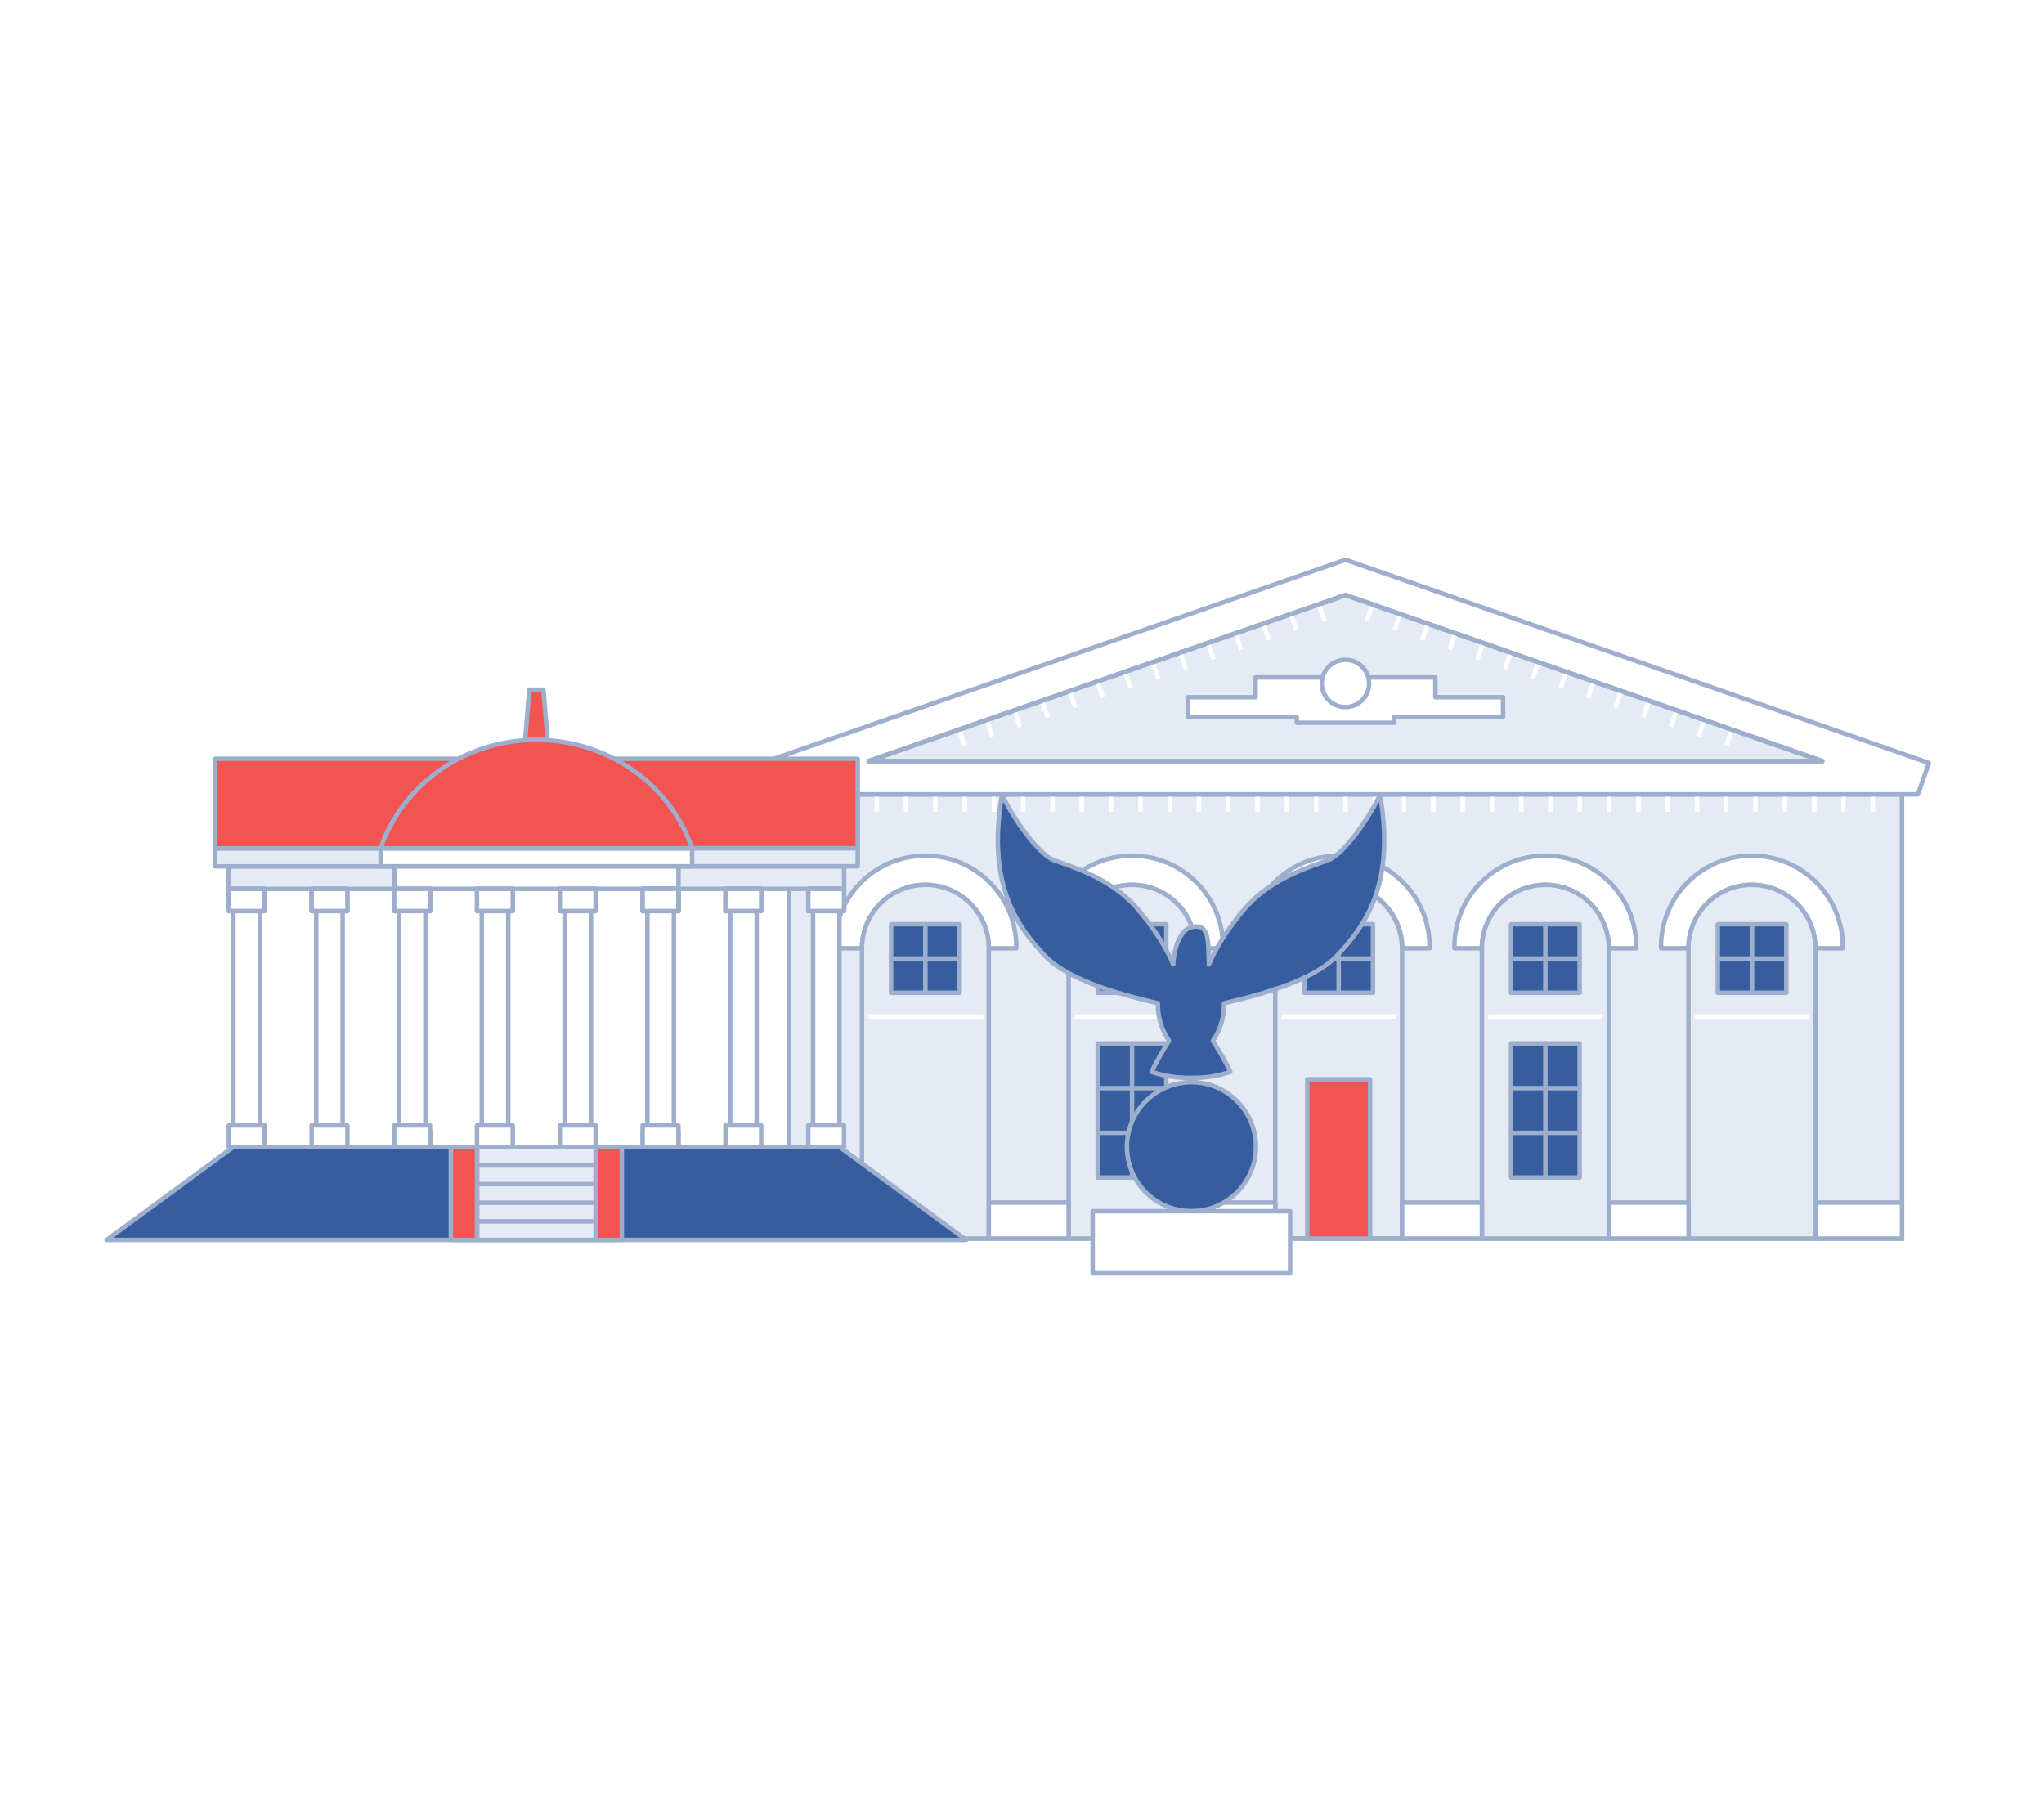 <svg width="273" height="240" viewBox="0 0 273 240" fill="none" xmlns="http://www.w3.org/2000/svg">
<g filter="url(#filter0_dd_202_1597)">
<g filter="url(#filter1_dd_202_1597)">
<path d="M254.033 101.348H105.368V160.667H254.033V101.348Z" fill="#E4EBF5" stroke="#9DAFCC" stroke-width="0.6" stroke-miterlimit="10" stroke-linecap="round"/>
<path d="M123.592 113.421C125.84 113.421 127.994 114.313 129.583 115.902C131.172 117.491 132.065 119.646 132.065 121.893H135.734C135.764 120.279 135.472 118.677 134.876 117.177C134.279 115.678 133.39 114.312 132.26 113.161C131.13 112.009 129.781 111.094 128.294 110.47C126.805 109.845 125.208 109.524 123.595 109.524C121.981 109.524 120.384 109.845 118.896 110.47C117.408 111.094 116.059 112.009 114.929 113.161C113.799 114.312 112.91 115.678 112.313 117.177C111.717 118.677 111.425 120.279 111.456 121.893H115.124C115.124 119.647 116.017 117.492 117.604 115.904C119.192 114.315 121.346 113.422 123.592 113.421Z" fill="white" stroke="#9DAFCC" stroke-width="0.6" stroke-linecap="round" stroke-linejoin="round"/>
<path d="M123.593 113.421C121.346 113.422 119.192 114.315 117.605 115.904C116.017 117.492 115.125 119.647 115.125 121.893V160.667H132.065V121.893C132.065 119.646 131.172 117.491 129.583 115.902C127.994 114.313 125.84 113.421 123.593 113.421Z" fill="#E4EBF5" stroke="#9DAFCC" stroke-width="0.6" stroke-linecap="round" stroke-linejoin="round"/>
<path d="M128.173 118.682H119.016V127.839H128.173V118.682Z" fill="#365DA0" stroke="#9DAFCC" stroke-width="0.6" stroke-linecap="round" stroke-linejoin="round"/>
<path d="M123.593 118.682V127.839" stroke="#9DAFCC" stroke-width="0.6" stroke-linecap="round" stroke-linejoin="round"/>
<path d="M119.016 123.263H128.173" stroke="#9DAFCC" stroke-width="0.6" stroke-linecap="round" stroke-linejoin="round"/>
<path d="M178.797 113.421C181.044 113.421 183.199 114.313 184.788 115.902C186.377 117.491 187.27 119.646 187.27 121.893H190.938C190.969 120.279 190.677 118.677 190.081 117.177C189.484 115.678 188.595 114.312 187.465 113.161C186.335 112.009 184.986 111.094 183.498 110.47C182.01 109.845 180.413 109.524 178.799 109.524C177.186 109.524 175.589 109.845 174.1 110.47C172.613 111.094 171.264 112.009 170.134 113.161C169.004 114.312 168.115 115.678 167.518 117.177C166.922 118.677 166.63 120.279 166.66 121.893H170.325C170.325 119.646 171.218 117.491 172.806 115.902C174.395 114.313 176.55 113.421 178.797 113.421Z" fill="white" stroke="#9DAFCC" stroke-width="0.6" stroke-linecap="round" stroke-linejoin="round"/>
<path d="M178.797 113.421C176.55 113.421 174.395 114.313 172.806 115.902C171.218 117.491 170.325 119.646 170.325 121.893V160.667H187.27V121.893C187.27 119.646 186.377 117.491 184.788 115.902C183.199 114.313 181.044 113.421 178.797 113.421Z" stroke="#9DAFCC" stroke-width="0.6" stroke-linecap="round" stroke-linejoin="round"/>
<path d="M183.378 118.682H174.221V127.839H183.378V118.682Z" fill="#365DA0" stroke="#9DAFCC" stroke-width="0.6" stroke-linecap="round" stroke-linejoin="round"/>
<path d="M178.797 118.682V127.839" stroke="#9DAFCC" stroke-width="0.6" stroke-linecap="round" stroke-linejoin="round"/>
<path d="M174.221 123.263H183.378" stroke="#9DAFCC" stroke-width="0.6" stroke-linecap="round" stroke-linejoin="round"/>
<path d="M151.197 113.421C153.444 113.421 155.599 114.313 157.188 115.902C158.777 117.491 159.669 119.646 159.669 121.893H163.347C163.377 120.279 163.086 118.677 162.489 117.177C161.893 115.678 161.003 114.312 159.873 113.161C158.743 112.009 157.394 111.094 155.907 110.47C154.419 109.845 152.821 109.524 151.208 109.524C149.594 109.524 147.997 109.845 146.509 110.47C145.021 111.094 143.673 112.009 142.542 113.161C141.412 114.312 140.523 115.678 139.927 117.177C139.33 118.677 139.038 120.279 139.069 121.893H142.738C142.738 119.648 143.629 117.495 145.215 115.907C146.801 114.318 148.953 113.424 151.197 113.421Z" fill="white" stroke="#9DAFCC" stroke-width="0.6" stroke-linecap="round" stroke-linejoin="round"/>
<path d="M151.197 113.421C148.95 113.421 146.795 114.313 145.206 115.902C143.617 117.491 142.725 119.646 142.725 121.893V160.667H159.669V121.893C159.669 119.646 158.777 117.491 157.188 115.902C155.599 114.313 153.444 113.421 151.197 113.421Z" fill="#E4EBF5" stroke="#9DAFCC" stroke-width="0.6" stroke-linecap="round" stroke-linejoin="round"/>
<path d="M155.773 118.682H146.616V127.839H155.773V118.682Z" fill="#365DA0" stroke="#9DAFCC" stroke-width="0.6" stroke-linecap="round" stroke-linejoin="round"/>
<path d="M151.197 118.682V127.839" stroke="#9DAFCC" stroke-width="0.6" stroke-linecap="round" stroke-linejoin="round"/>
<path d="M146.616 123.263H155.773" stroke="#9DAFCC" stroke-width="0.6" stroke-linecap="round" stroke-linejoin="round"/>
<path d="M206.402 113.421C208.649 113.421 210.803 114.313 212.393 115.902C213.981 117.491 214.874 119.646 214.874 121.893H218.539C218.569 120.279 218.277 118.677 217.681 117.177C217.084 115.678 216.195 114.312 215.065 113.161C213.935 112.009 212.586 111.094 211.098 110.47C209.61 109.845 208.013 109.524 206.399 109.524C204.786 109.524 203.189 109.845 201.701 110.47C200.213 111.094 198.864 112.009 197.734 113.161C196.604 114.312 195.715 115.678 195.118 117.177C194.522 118.677 194.23 120.279 194.26 121.893H197.929C197.929 119.646 198.822 117.491 200.411 115.902C202 114.313 204.154 113.421 206.402 113.421Z" fill="white" stroke="#9DAFCC" stroke-width="0.6" stroke-linecap="round" stroke-linejoin="round"/>
<path d="M206.402 113.421C205.289 113.421 204.188 113.64 203.16 114.065C202.132 114.491 201.198 115.115 200.411 115.902C199.624 116.689 199 117.623 198.574 118.65C198.149 119.679 197.929 120.78 197.929 121.893V160.667H214.874V121.893C214.874 119.646 213.981 117.491 212.393 115.902C210.804 114.313 208.649 113.421 206.402 113.421Z" fill="#E4EBF5" stroke="#9DAFCC" stroke-width="0.6" stroke-linecap="round" stroke-linejoin="round"/>
<path d="M210.978 118.682H201.821V127.839H210.978V118.682Z" fill="#365DA0" stroke="#9DAFCC" stroke-width="0.6" stroke-linecap="round" stroke-linejoin="round"/>
<path d="M206.402 118.682V127.839" stroke="#9DAFCC" stroke-width="0.6" stroke-linecap="round" stroke-linejoin="round"/>
<path d="M201.821 123.263H210.978" stroke="#9DAFCC" stroke-width="0.6" stroke-linecap="round" stroke-linejoin="round"/>
<path d="M233.985 113.421C236.232 113.421 238.387 114.313 239.976 115.902C241.564 117.491 242.457 119.646 242.457 121.893H246.126C246.156 120.279 245.865 118.677 245.268 117.177C244.672 115.678 243.782 114.312 242.652 113.161C241.522 112.009 240.174 111.094 238.686 110.47C237.198 109.845 235.6 109.524 233.987 109.524C232.373 109.524 230.776 109.845 229.288 110.47C227.8 111.094 226.452 112.009 225.322 113.161C224.191 114.312 223.302 115.678 222.705 117.177C222.109 118.677 221.817 120.279 221.848 121.893H225.512C225.512 120.78 225.732 119.678 226.157 118.65C226.583 117.623 227.207 116.689 227.994 115.902C228.781 115.115 229.715 114.491 230.743 114.065C231.771 113.64 232.872 113.421 233.985 113.421Z" fill="white" stroke="#9DAFCC" stroke-width="0.6" stroke-linecap="round" stroke-linejoin="round"/>
<path d="M233.985 113.421C231.738 113.421 229.583 114.313 227.994 115.902C226.405 117.491 225.513 119.646 225.513 121.893V160.667H242.457V121.893C242.457 120.78 242.238 119.679 241.813 118.65C241.387 117.623 240.762 116.689 239.976 115.902C239.189 115.115 238.255 114.491 237.227 114.065C236.199 113.64 235.098 113.421 233.985 113.421Z" fill="#E4EBF5" stroke="#9DAFCC" stroke-width="0.6" stroke-linecap="round" stroke-linejoin="round"/>
<path d="M238.583 118.682H229.426V127.839H238.583V118.682Z" fill="#365DA0" stroke="#9DAFCC" stroke-width="0.6" stroke-linecap="round" stroke-linejoin="round"/>
<path d="M234.002 118.682V127.839" stroke="#9DAFCC" stroke-width="0.6" stroke-linecap="round" stroke-linejoin="round"/>
<path d="M229.426 123.263H238.583" stroke="#9DAFCC" stroke-width="0.6" stroke-linecap="round" stroke-linejoin="round"/>
<path d="M182.988 139.39H174.606V160.671H182.988V139.39Z" fill="#F25451" stroke="#9DAFCC" stroke-width="0.6" stroke-linecap="round" stroke-linejoin="round"/>
<path d="M155.773 134.608H146.616V152.516H155.773V134.608Z" fill="#365DA0" stroke="#9DAFCC" stroke-width="0.6" stroke-linecap="round" stroke-linejoin="round"/>
<path d="M151.197 134.608V152.516" stroke="#9DAFCC" stroke-width="0.6" stroke-linecap="round" stroke-linejoin="round"/>
<path d="M146.616 140.576H155.773" stroke="#9DAFCC" stroke-width="0.6" stroke-linecap="round" stroke-linejoin="round"/>
<path d="M146.616 146.544H155.773" stroke="#9DAFCC" stroke-width="0.6" stroke-linecap="round" stroke-linejoin="round"/>
<path d="M210.978 134.608H201.821V152.516H210.978V134.608Z" fill="#365DA0" stroke="#9DAFCC" stroke-width="0.6" stroke-linecap="round" stroke-linejoin="round"/>
<path d="M206.402 134.608V152.516" stroke="#9DAFCC" stroke-width="0.6" stroke-linecap="round" stroke-linejoin="round"/>
<path d="M201.821 140.576H210.978" stroke="#9DAFCC" stroke-width="0.6" stroke-linecap="round" stroke-linejoin="round"/>
<path d="M201.821 146.544H210.978" stroke="#9DAFCC" stroke-width="0.6" stroke-linecap="round" stroke-linejoin="round"/>
<path d="M116.032 131.007H131.333" stroke="white" stroke-width="0.6" stroke-linejoin="round"/>
<path d="M143.547 131.007H158.847" stroke="white" stroke-width="0.6" stroke-linejoin="round"/>
<path d="M171.147 131.007H186.448" stroke="white" stroke-width="0.6" stroke-linejoin="round"/>
<path d="M198.751 131.007H214.052" stroke="white" stroke-width="0.6" stroke-linejoin="round"/>
<path d="M226.352 131.007H241.652" stroke="white" stroke-width="0.6" stroke-linejoin="round"/>
<path d="M109.281 101.348V103.668" stroke="white" stroke-width="0.6" stroke-linejoin="round"/>
<path d="M113.194 101.348V103.668" stroke="white" stroke-width="0.6" stroke-linejoin="round"/>
<path d="M117.107 101.348V103.668" stroke="white" stroke-width="0.6" stroke-linejoin="round"/>
<path d="M121.02 101.348V103.668" stroke="white" stroke-width="0.6" stroke-linejoin="round"/>
<path d="M124.933 101.348V103.668" stroke="white" stroke-width="0.6" stroke-linejoin="round"/>
<path d="M128.841 101.348V103.668" stroke="white" stroke-width="0.6" stroke-linejoin="round"/>
<path d="M132.754 101.348V103.668" stroke="white" stroke-width="0.6" stroke-linejoin="round"/>
<path d="M136.667 101.348V103.668" stroke="white" stroke-width="0.6" stroke-linejoin="round"/>
<path d="M140.58 101.348V103.668" stroke="white" stroke-width="0.6" stroke-linejoin="round"/>
<path d="M144.493 101.348V103.668" stroke="white" stroke-width="0.6" stroke-linejoin="round"/>
<path d="M148.406 101.348V103.668" stroke="white" stroke-width="0.6" stroke-linejoin="round"/>
<path d="M152.314 101.348V103.668" stroke="white" stroke-width="0.6" stroke-linejoin="round"/>
<path d="M156.227 101.348V103.668" stroke="white" stroke-width="0.6" stroke-linejoin="round"/>
<path d="M160.14 101.348V103.668" stroke="white" stroke-width="0.6" stroke-linejoin="round"/>
<path d="M164.053 101.348V103.668" stroke="white" stroke-width="0.6" stroke-linejoin="round"/>
<path d="M167.966 101.348V103.668" stroke="white" stroke-width="0.6" stroke-linejoin="round"/>
<path d="M171.879 101.348V103.668" stroke="white" stroke-width="0.6" stroke-linejoin="round"/>
<path d="M175.788 101.348V103.668" stroke="white" stroke-width="0.6" stroke-linejoin="round"/>
<path d="M179.701 101.348V103.668" stroke="white" stroke-width="0.6" stroke-linejoin="round"/>
<path d="M183.614 101.348V103.668" stroke="white" stroke-width="0.6" stroke-linejoin="round"/>
<path d="M187.526 101.348V103.668" stroke="white" stroke-width="0.6" stroke-linejoin="round"/>
<path d="M191.439 101.348V103.668" stroke="white" stroke-width="0.6" stroke-linejoin="round"/>
<path d="M195.352 101.348V103.668" stroke="white" stroke-width="0.6" stroke-linejoin="round"/>
<path d="M199.265 101.348V103.668" stroke="white" stroke-width="0.6" stroke-linejoin="round"/>
<path d="M203.174 101.348V103.668" stroke="white" stroke-width="0.6" stroke-linejoin="round"/>
<path d="M207.087 101.348V103.668" stroke="white" stroke-width="0.6" stroke-linejoin="round"/>
<path d="M211 101.348V103.668" stroke="white" stroke-width="0.6" stroke-linejoin="round"/>
<path d="M214.913 101.348V103.668" stroke="white" stroke-width="0.6" stroke-linejoin="round"/>
<path d="M218.825 101.348V103.668" stroke="white" stroke-width="0.6" stroke-linejoin="round"/>
<path d="M222.739 101.348V103.668" stroke="white" stroke-width="0.6" stroke-linejoin="round"/>
<path d="M226.647 101.348V103.668" stroke="white" stroke-width="0.6" stroke-linejoin="round"/>
<path d="M230.56 101.348V103.668" stroke="white" stroke-width="0.6" stroke-linejoin="round"/>
<path d="M234.473 101.348V103.668" stroke="white" stroke-width="0.6" stroke-linejoin="round"/>
<path d="M238.386 101.348V103.668" stroke="white" stroke-width="0.6" stroke-linejoin="round"/>
<path d="M242.299 101.348V103.668" stroke="white" stroke-width="0.6" stroke-linejoin="round"/>
<path d="M246.212 101.348V103.668" stroke="white" stroke-width="0.6" stroke-linejoin="round"/>
<path d="M250.12 101.348V103.668" stroke="white" stroke-width="0.6" stroke-linejoin="round"/>
<path d="M257.625 97.144L179.709 70.002L101.793 97.135L103.257 101.339H256.161L257.625 97.144ZM116.032 96.896L179.701 74.719L243.369 96.896H116.032Z" fill="white" stroke="#9DAFCC" stroke-width="0.6" stroke-linecap="round" stroke-linejoin="round"/>
<path d="M116.032 96.896L179.701 74.72L243.369 96.896H116.032Z" fill="#E4EBF5" stroke="#9DAFCC" stroke-width="0.6" stroke-linecap="round" stroke-linejoin="round"/>
<path d="M200.751 88.363H191.709V85.718H167.696V88.363H158.655V91.005H173.206V91.775H186.199V91.005H200.751V88.363Z" fill="white" stroke="#9DAFCC" stroke-width="0.6" stroke-linecap="round" stroke-linejoin="round"/>
<path d="M179.7 89.682C181.445 89.682 182.86 88.267 182.86 86.522C182.86 84.778 181.445 83.363 179.7 83.363C177.955 83.363 176.541 84.778 176.541 86.522C176.541 88.267 177.955 89.682 179.7 89.682Z" fill="white" stroke="#9DAFCC" stroke-width="0.6" stroke-linecap="round" stroke-linejoin="round"/>
<path d="M183.297 75.974L182.535 78.166" stroke="white" stroke-width="0.6" stroke-linejoin="round"/>
<path d="M186.991 77.263L186.229 79.45" stroke="white" stroke-width="0.6" stroke-linejoin="round"/>
<path d="M190.686 78.547L189.924 80.739" stroke="white" stroke-width="0.6" stroke-linejoin="round"/>
<path d="M194.38 79.835L193.618 82.023" stroke="white" stroke-width="0.6" stroke-linejoin="round"/>
<path d="M198.075 81.12L197.313 83.312" stroke="white" stroke-width="0.6" stroke-linejoin="round"/>
<path d="M201.77 82.409L201.008 84.596" stroke="white" stroke-width="0.6" stroke-linejoin="round"/>
<path d="M205.464 83.693L204.702 85.885" stroke="white" stroke-width="0.6" stroke-linejoin="round"/>
<path d="M209.159 84.981L208.397 87.169" stroke="white" stroke-width="0.6" stroke-linejoin="round"/>
<path d="M212.853 86.266L212.091 88.458" stroke="white" stroke-width="0.6" stroke-linejoin="round"/>
<path d="M216.548 87.554L215.786 89.742" stroke="white" stroke-width="0.6" stroke-linejoin="round"/>
<path d="M220.243 88.838L219.48 91.03" stroke="white" stroke-width="0.6" stroke-linejoin="round"/>
<path d="M223.937 90.127L223.175 92.315" stroke="white" stroke-width="0.6" stroke-linejoin="round"/>
<path d="M227.632 91.416L226.87 93.604" stroke="white" stroke-width="0.6" stroke-linejoin="round"/>
<path d="M231.326 92.7L230.564 94.888" stroke="white" stroke-width="0.6" stroke-linejoin="round"/>
<path d="M176.117 75.974L176.879 78.166" stroke="white" stroke-width="0.6" stroke-linejoin="round"/>
<path d="M172.423 77.263L173.185 79.45" stroke="white" stroke-width="0.6" stroke-linejoin="round"/>
<path d="M168.728 78.547L169.49 80.739" stroke="white" stroke-width="0.6" stroke-linejoin="round"/>
<path d="M165.034 79.835L165.796 82.023" stroke="white" stroke-width="0.6" stroke-linejoin="round"/>
<path d="M161.339 81.12L162.101 83.312" stroke="white" stroke-width="0.6" stroke-linejoin="round"/>
<path d="M157.644 82.409L158.406 84.596" stroke="white" stroke-width="0.6" stroke-linejoin="round"/>
<path d="M153.95 83.693L154.712 85.885" stroke="white" stroke-width="0.6" stroke-linejoin="round"/>
<path d="M150.255 84.981L151.017 87.169" stroke="white" stroke-width="0.6" stroke-linejoin="round"/>
<path d="M146.561 86.266L147.323 88.458" stroke="white" stroke-width="0.6" stroke-linejoin="round"/>
<path d="M142.866 87.554L143.628 89.742" stroke="white" stroke-width="0.6" stroke-linejoin="round"/>
<path d="M139.171 88.838L139.933 91.03" stroke="white" stroke-width="0.6" stroke-linejoin="round"/>
<path d="M135.477 90.127L136.239 92.315" stroke="white" stroke-width="0.6" stroke-linejoin="round"/>
<path d="M131.782 91.416L132.544 93.604" stroke="white" stroke-width="0.6" stroke-linejoin="round"/>
<path d="M128.088 92.7L128.85 94.888" stroke="white" stroke-width="0.6" stroke-linejoin="round"/>
<path d="M116.032 96.896L179.701 74.72L243.369 96.896H116.032Z" stroke="#9DAFCC" stroke-width="0.6" stroke-linecap="round" stroke-linejoin="round"/>
<path d="M115.12 155.859H105.368V160.671H115.12V155.859Z" fill="white" stroke="#9DAFCC" stroke-width="0.6" stroke-linecap="round" stroke-linejoin="round"/>
<path d="M254.033 155.859H242.474V160.671H254.033V155.859Z" fill="white" stroke="#9DAFCC" stroke-width="0.6" stroke-linecap="round" stroke-linejoin="round"/>
<path d="M142.725 155.859H132.065V160.671H142.725V155.859Z" fill="white" stroke="#9DAFCC" stroke-width="0.6" stroke-linecap="round" stroke-linejoin="round"/>
<path d="M170.329 155.859H159.669V160.671H170.329V155.859Z" fill="white" stroke="#9DAFCC" stroke-width="0.6" stroke-linecap="round" stroke-linejoin="round"/>
<path d="M197.929 155.859H187.27V160.671H197.929V155.859Z" fill="white" stroke="#9DAFCC" stroke-width="0.6" stroke-linecap="round" stroke-linejoin="round"/>
<path d="M225.534 155.859H214.874V160.671H225.534V155.859Z" fill="white" stroke="#9DAFCC" stroke-width="0.6" stroke-linecap="round" stroke-linejoin="round"/>
<path d="M30.551 113.964H68.512V110.951H30.551V113.964Z" fill="#E4EBF5" stroke="#9DAFCC" stroke-width="0.6" stroke-linecap="round" stroke-linejoin="round"/>
<path d="M28.732 110.951H70.336V108.549H28.732V110.951Z" fill="#E4EBF5" stroke="#9DAFCC" stroke-width="0.6" stroke-linecap="round" stroke-linejoin="round"/>
<path d="M52.663 116.923H57.441V113.96H52.663V116.923Z" fill="white" stroke="#9DAFCC" stroke-width="0.6" stroke-linecap="round" stroke-linejoin="round"/>
<path d="M53.288 148.419H56.82V116.923H53.288V148.419Z" fill="white" stroke="#9DAFCC" stroke-width="0.6" stroke-linecap="round" stroke-linejoin="round"/>
<path d="M52.68 116.923H57.458V113.96H52.68V116.923Z" fill="white" stroke="#9DAFCC" stroke-width="0.6" stroke-linecap="round" stroke-linejoin="round"/>
<path d="M52.68 148.419H57.458V146.291H52.68V148.419Z" fill="white" stroke="#9DAFCC" stroke-width="0.6" stroke-linecap="round" stroke-linejoin="round"/>
<path d="M41.605 116.923H46.383V113.96H41.605V116.923Z" fill="white" stroke="#9DAFCC" stroke-width="0.6" stroke-linecap="round" stroke-linejoin="round"/>
<path d="M42.23 148.419H45.762V116.923H42.23V148.419Z" fill="white" stroke="#9DAFCC" stroke-width="0.6" stroke-linecap="round" stroke-linejoin="round"/>
<path d="M41.622 116.923H46.4V113.96H41.622V116.923Z" fill="white" stroke="#9DAFCC" stroke-width="0.6" stroke-linecap="round" stroke-linejoin="round"/>
<path d="M41.622 148.419H46.4V145.55H41.622V148.419Z" fill="white" stroke="#9DAFCC" stroke-width="0.6" stroke-linecap="round" stroke-linejoin="round"/>
<path d="M30.543 116.923H35.32V113.96H30.543V116.923Z" fill="white" stroke="#9DAFCC" stroke-width="0.6" stroke-linecap="round" stroke-linejoin="round"/>
<path d="M31.168 148.419H34.7V116.923H31.168V148.419Z" fill="white" stroke="#9DAFCC" stroke-width="0.6" stroke-linecap="round" stroke-linejoin="round"/>
<path d="M30.56 116.923H35.337V113.96H30.56V116.923Z" fill="white" stroke="#9DAFCC" stroke-width="0.6" stroke-linecap="round" stroke-linejoin="round"/>
<path d="M30.56 148.419H35.337V145.55H30.56V148.419Z" fill="white" stroke="#9DAFCC" stroke-width="0.6" stroke-linecap="round" stroke-linejoin="round"/>
<path d="M112.111 148.419H31.181L14.241 160.851H129.051L112.111 148.419Z" fill="#365DA0" stroke="#9DAFCC" stroke-width="0.6" stroke-linecap="round" stroke-linejoin="round"/>
<path d="M114.559 96.583H28.745V108.549H114.559V96.583Z" fill="#F25451" stroke="#9DAFCC" stroke-width="0.6" stroke-linecap="round" stroke-linejoin="round"/>
<path d="M112.74 110.946H74.779V113.96H112.74V110.946Z" fill="#E4EBF5" stroke="#9DAFCC" stroke-width="0.6" stroke-linecap="round" stroke-linejoin="round"/>
<path d="M114.559 108.545H72.956V110.946H114.559V108.545Z" fill="#E4EBF5" stroke="#9DAFCC" stroke-width="0.6" stroke-linecap="round" stroke-linejoin="round"/>
<path d="M70.691 87.362L70.139 94.057H73.135L72.583 87.362H70.691Z" fill="#F25451" stroke="#9DAFCC" stroke-width="0.6" stroke-linecap="round" stroke-linejoin="round"/>
<path d="M90.619 110.946H52.659V113.96H90.619V110.946Z" fill="white" stroke="#9DAFCC" stroke-width="0.6" stroke-linecap="round" stroke-linejoin="round"/>
<path d="M92.439 108.545H50.835V110.946H92.439V108.545Z" fill="white" stroke="#9DAFCC" stroke-width="0.6" stroke-linecap="round" stroke-linejoin="round"/>
<path d="M57.445 113.96H52.667V116.923H57.445V113.96Z" fill="white" stroke="#9DAFCC" stroke-width="0.6" stroke-linecap="round" stroke-linejoin="round"/>
<path d="M56.82 116.923H53.288V148.419H56.82V116.923Z" fill="white" stroke="#9DAFCC" stroke-width="0.6" stroke-linecap="round" stroke-linejoin="round"/>
<path d="M57.428 113.96H52.65V116.923H57.428V113.96Z" fill="white" stroke="#9DAFCC" stroke-width="0.6" stroke-linecap="round" stroke-linejoin="round"/>
<path d="M57.428 145.55H52.65V148.419H57.428V145.55Z" fill="white" stroke="#9DAFCC" stroke-width="0.6" stroke-linecap="round" stroke-linejoin="round"/>
<path d="M68.503 113.96H63.726V116.923H68.503V113.96Z" fill="white" stroke="#9DAFCC" stroke-width="0.6" stroke-linecap="round" stroke-linejoin="round"/>
<path d="M67.878 116.923H64.346V148.419H67.878V116.923Z" fill="white" stroke="#9DAFCC" stroke-width="0.6" stroke-linecap="round" stroke-linejoin="round"/>
<path d="M68.486 113.96H63.709V116.923H68.486V113.96Z" fill="white" stroke="#9DAFCC" stroke-width="0.6" stroke-linecap="round" stroke-linejoin="round"/>
<path d="M68.486 145.55H63.709V148.419H68.486V145.55Z" fill="white" stroke="#9DAFCC" stroke-width="0.6" stroke-linecap="round" stroke-linejoin="round"/>
<path d="M79.566 113.96H74.788V116.923H79.566V113.96Z" fill="white" stroke="#9DAFCC" stroke-width="0.6" stroke-linecap="round" stroke-linejoin="round"/>
<path d="M78.941 116.923H75.409V148.419H78.941V116.923Z" fill="white" stroke="#9DAFCC" stroke-width="0.6" stroke-linecap="round" stroke-linejoin="round"/>
<path d="M79.549 113.96H74.771V116.923H79.549V113.96Z" fill="white" stroke="#9DAFCC" stroke-width="0.6" stroke-linecap="round" stroke-linejoin="round"/>
<path d="M79.549 145.55H74.771V148.419H79.549V145.55Z" fill="white" stroke="#9DAFCC" stroke-width="0.6" stroke-linecap="round" stroke-linejoin="round"/>
<path d="M90.628 113.96H85.85V116.923H90.628V113.96Z" fill="white" stroke="#9DAFCC" stroke-width="0.6" stroke-linecap="round" stroke-linejoin="round"/>
<path d="M90.003 116.923H86.471V148.419H90.003V116.923Z" fill="white" stroke="#9DAFCC" stroke-width="0.6" stroke-linecap="round" stroke-linejoin="round"/>
<path d="M90.611 113.96H85.833V116.923H90.611V113.96Z" fill="white" stroke="#9DAFCC" stroke-width="0.6" stroke-linecap="round" stroke-linejoin="round"/>
<path d="M90.611 146.291H85.833V148.419H90.611V146.291Z" fill="white" stroke="#9DAFCC" stroke-width="0.6" stroke-linecap="round" stroke-linejoin="round"/>
<path d="M90.628 113.96H85.85V116.923H90.628V113.96Z" fill="white" stroke="#9DAFCC" stroke-width="0.6" stroke-linecap="round" stroke-linejoin="round"/>
<path d="M90.003 116.923H86.471V148.419H90.003V116.923Z" fill="white" stroke="#9DAFCC" stroke-width="0.6" stroke-linecap="round" stroke-linejoin="round"/>
<path d="M90.611 113.96H85.833V116.923H90.611V113.96Z" fill="white" stroke="#9DAFCC" stroke-width="0.6" stroke-linecap="round" stroke-linejoin="round"/>
<path d="M90.611 145.55H85.833V148.419H90.611V145.55Z" fill="white" stroke="#9DAFCC" stroke-width="0.6" stroke-linecap="round" stroke-linejoin="round"/>
<path d="M101.686 113.96H96.908V116.923H101.686V113.96Z" fill="white" stroke="#9DAFCC" stroke-width="0.6" stroke-linecap="round" stroke-linejoin="round"/>
<path d="M101.061 116.923H97.529V148.419H101.061V116.923Z" fill="white" stroke="#9DAFCC" stroke-width="0.6" stroke-linecap="round" stroke-linejoin="round"/>
<path d="M101.669 113.96H96.891V116.923H101.669V113.96Z" fill="white" stroke="#9DAFCC" stroke-width="0.6" stroke-linecap="round" stroke-linejoin="round"/>
<path d="M101.669 145.55H96.891V148.419H101.669V145.55Z" fill="white" stroke="#9DAFCC" stroke-width="0.6" stroke-linecap="round" stroke-linejoin="round"/>
<path d="M112.748 113.96H107.971V116.923H112.748V113.96Z" fill="white" stroke="#9DAFCC" stroke-width="0.6" stroke-linecap="round" stroke-linejoin="round"/>
<path d="M112.123 116.923H108.592V148.419H112.123V116.923Z" fill="white" stroke="#9DAFCC" stroke-width="0.6" stroke-linecap="round" stroke-linejoin="round"/>
<path d="M112.731 113.96H107.954V116.923H112.731V113.96Z" fill="white" stroke="#9DAFCC" stroke-width="0.6" stroke-linecap="round" stroke-linejoin="round"/>
<path d="M112.731 145.55H107.954V148.419H112.731V145.55Z" fill="white" stroke="#9DAFCC" stroke-width="0.6" stroke-linecap="round" stroke-linejoin="round"/>
<path d="M92.439 108.544C89.571 100.136 81.342 94.061 71.637 94.061C61.932 94.061 53.703 100.136 50.835 108.544H92.439Z" fill="#F25451" stroke="#9DAFCC" stroke-width="0.6" stroke-linecap="round" stroke-linejoin="round"/>
<path d="M79.561 148.419H63.726V160.851H79.561V148.419Z" fill="#E4EBF5" stroke="#9DAFCC" stroke-width="0.6" stroke-linecap="round" stroke-linejoin="round"/>
<path d="M79.566 160.851H83.055V148.419H79.566V160.851Z" fill="#F25451" stroke="#9DAFCC" stroke-width="0.6" stroke-linecap="round" stroke-linejoin="round"/>
<path d="M60.219 160.851H63.708V148.419H60.219V160.851Z" fill="#F25451" stroke="#9DAFCC" stroke-width="0.6" stroke-linecap="round" stroke-linejoin="round"/>
<path d="M63.709 150.906H79.549" stroke="#9DAFCC" stroke-width="0.6" stroke-linejoin="round"/>
<path d="M63.709 153.393H79.549" stroke="#9DAFCC" stroke-width="0.6" stroke-linejoin="round"/>
<path d="M63.709 155.881H79.549" stroke="#9DAFCC" stroke-width="0.6" stroke-linejoin="round"/>
<path d="M63.709 158.364H79.549" stroke="#9DAFCC" stroke-width="0.6" stroke-linejoin="round"/>
<path d="M159.13 157.011C163.887 157.011 167.743 153.154 167.743 148.397C167.743 143.64 163.887 139.784 159.13 139.784C154.373 139.784 150.516 143.64 150.516 148.397C150.516 153.154 154.373 157.011 159.13 157.011Z" fill="#365DA0" stroke="#9DAFCC" stroke-width="0.6" stroke-linecap="round" stroke-linejoin="round"/>
<path d="M172.316 157.011H145.94V165.308H172.316V157.011Z" fill="white" stroke="#9DAFCC" stroke-width="0.6" stroke-linecap="round" stroke-linejoin="round"/>
<path d="M159.066 139.197C157.279 139.238 155.499 138.969 153.804 138.401C154.497 136.97 155.279 135.585 156.146 134.253C155.128 132.788 154.606 131.036 154.656 129.252C150.829 128.298 142.956 126.487 139.552 122.873C136.149 119.26 131.701 113.725 133.829 101.387C135.635 105.111 138.825 109.367 140.738 110.112C142.652 110.857 148.183 112.342 151.801 116.49C155.418 120.639 156.694 124.042 156.694 124.042C156.822 121.229 157.978 119.333 159.083 119.072C161.681 118.455 161.339 121.212 161.467 124.042C161.467 124.042 162.752 120.639 166.361 116.49C169.97 112.342 175.509 110.852 177.423 110.112C179.337 109.371 182.526 105.111 184.324 101.387C186.465 113.725 181.982 119.256 178.579 122.873C175.176 126.491 167.307 128.298 163.475 129.252C163.527 131.035 163.007 132.788 161.99 134.253C162.856 135.584 163.637 136.97 164.327 138.401C162.633 138.969 160.852 139.239 159.066 139.197Z" fill="#365DA0" stroke="#9DAFCC" stroke-width="0.6" stroke-linecap="round" stroke-linejoin="round"/>
</g>
</g>
<defs>
<filter id="filter0_dd_202_1597" x="-11.911" y="-11.911" width="296.822" height="263.822" filterUnits="userSpaceOnUse" color-interpolation-filters="sRGB">
<feFlood flood-opacity="0" result="BackgroundImageFix"/>
<feColorMatrix in="SourceAlpha" type="matrix" values="0 0 0 0 0 0 0 0 0 0 0 0 0 0 0 0 0 0 127 0" result="hardAlpha"/>
<feOffset/>
<feGaussianBlur stdDeviation="5.956"/>
<feComposite in2="hardAlpha" operator="out"/>
<feColorMatrix type="matrix" values="0 0 0 0 0.569 0 0 0 0 0.741 0 0 0 0 0.867 0 0 0 1 0"/>
<feBlend mode="normal" in2="BackgroundImageFix" result="effect1_dropShadow_202_1597"/>
<feColorMatrix in="SourceAlpha" type="matrix" values="0 0 0 0 0 0 0 0 0 0 0 0 0 0 0 0 0 0 127 0" result="hardAlpha"/>
<feOffset dy="2.382"/>
<feGaussianBlur stdDeviation="2.978"/>
<feComposite in2="hardAlpha" operator="out"/>
<feColorMatrix type="matrix" values="0 0 0 0 0 0 0 0 0 0 0 0 0 0 0 0 0 0 0.1 0"/>
<feBlend mode="normal" in2="effect1_dropShadow_202_1597" result="effect2_dropShadow_202_1597"/>
<feBlend mode="normal" in="SourceGraphic" in2="effect2_dropShadow_202_1597" result="shape"/>
</filter>
<filter id="filter1_dd_202_1597" x="2.029" y="57.791" width="267.807" height="119.728" filterUnits="userSpaceOnUse" color-interpolation-filters="sRGB">
<feFlood flood-opacity="0" result="BackgroundImageFix"/>
<feColorMatrix in="SourceAlpha" type="matrix" values="0 0 0 0 0 0 0 0 0 0 0 0 0 0 0 0 0 0 127 0" result="hardAlpha"/>
<feOffset/>
<feGaussianBlur stdDeviation="5.956"/>
<feComposite in2="hardAlpha" operator="out"/>
<feColorMatrix type="matrix" values="0 0 0 0 0.569 0 0 0 0 0.741 0 0 0 0 0.867 0 0 0 1 0"/>
<feBlend mode="normal" in2="BackgroundImageFix" result="effect1_dropShadow_202_1597"/>
<feColorMatrix in="SourceAlpha" type="matrix" values="0 0 0 0 0 0 0 0 0 0 0 0 0 0 0 0 0 0 127 0" result="hardAlpha"/>
<feOffset dy="2.382"/>
<feGaussianBlur stdDeviation="2.978"/>
<feComposite in2="hardAlpha" operator="out"/>
<feColorMatrix type="matrix" values="0 0 0 0 0 0 0 0 0 0 0 0 0 0 0 0 0 0 0.1 0"/>
<feBlend mode="normal" in2="effect1_dropShadow_202_1597" result="effect2_dropShadow_202_1597"/>
<feBlend mode="normal" in="SourceGraphic" in2="effect2_dropShadow_202_1597" result="shape"/>
</filter>
</defs>
</svg>

